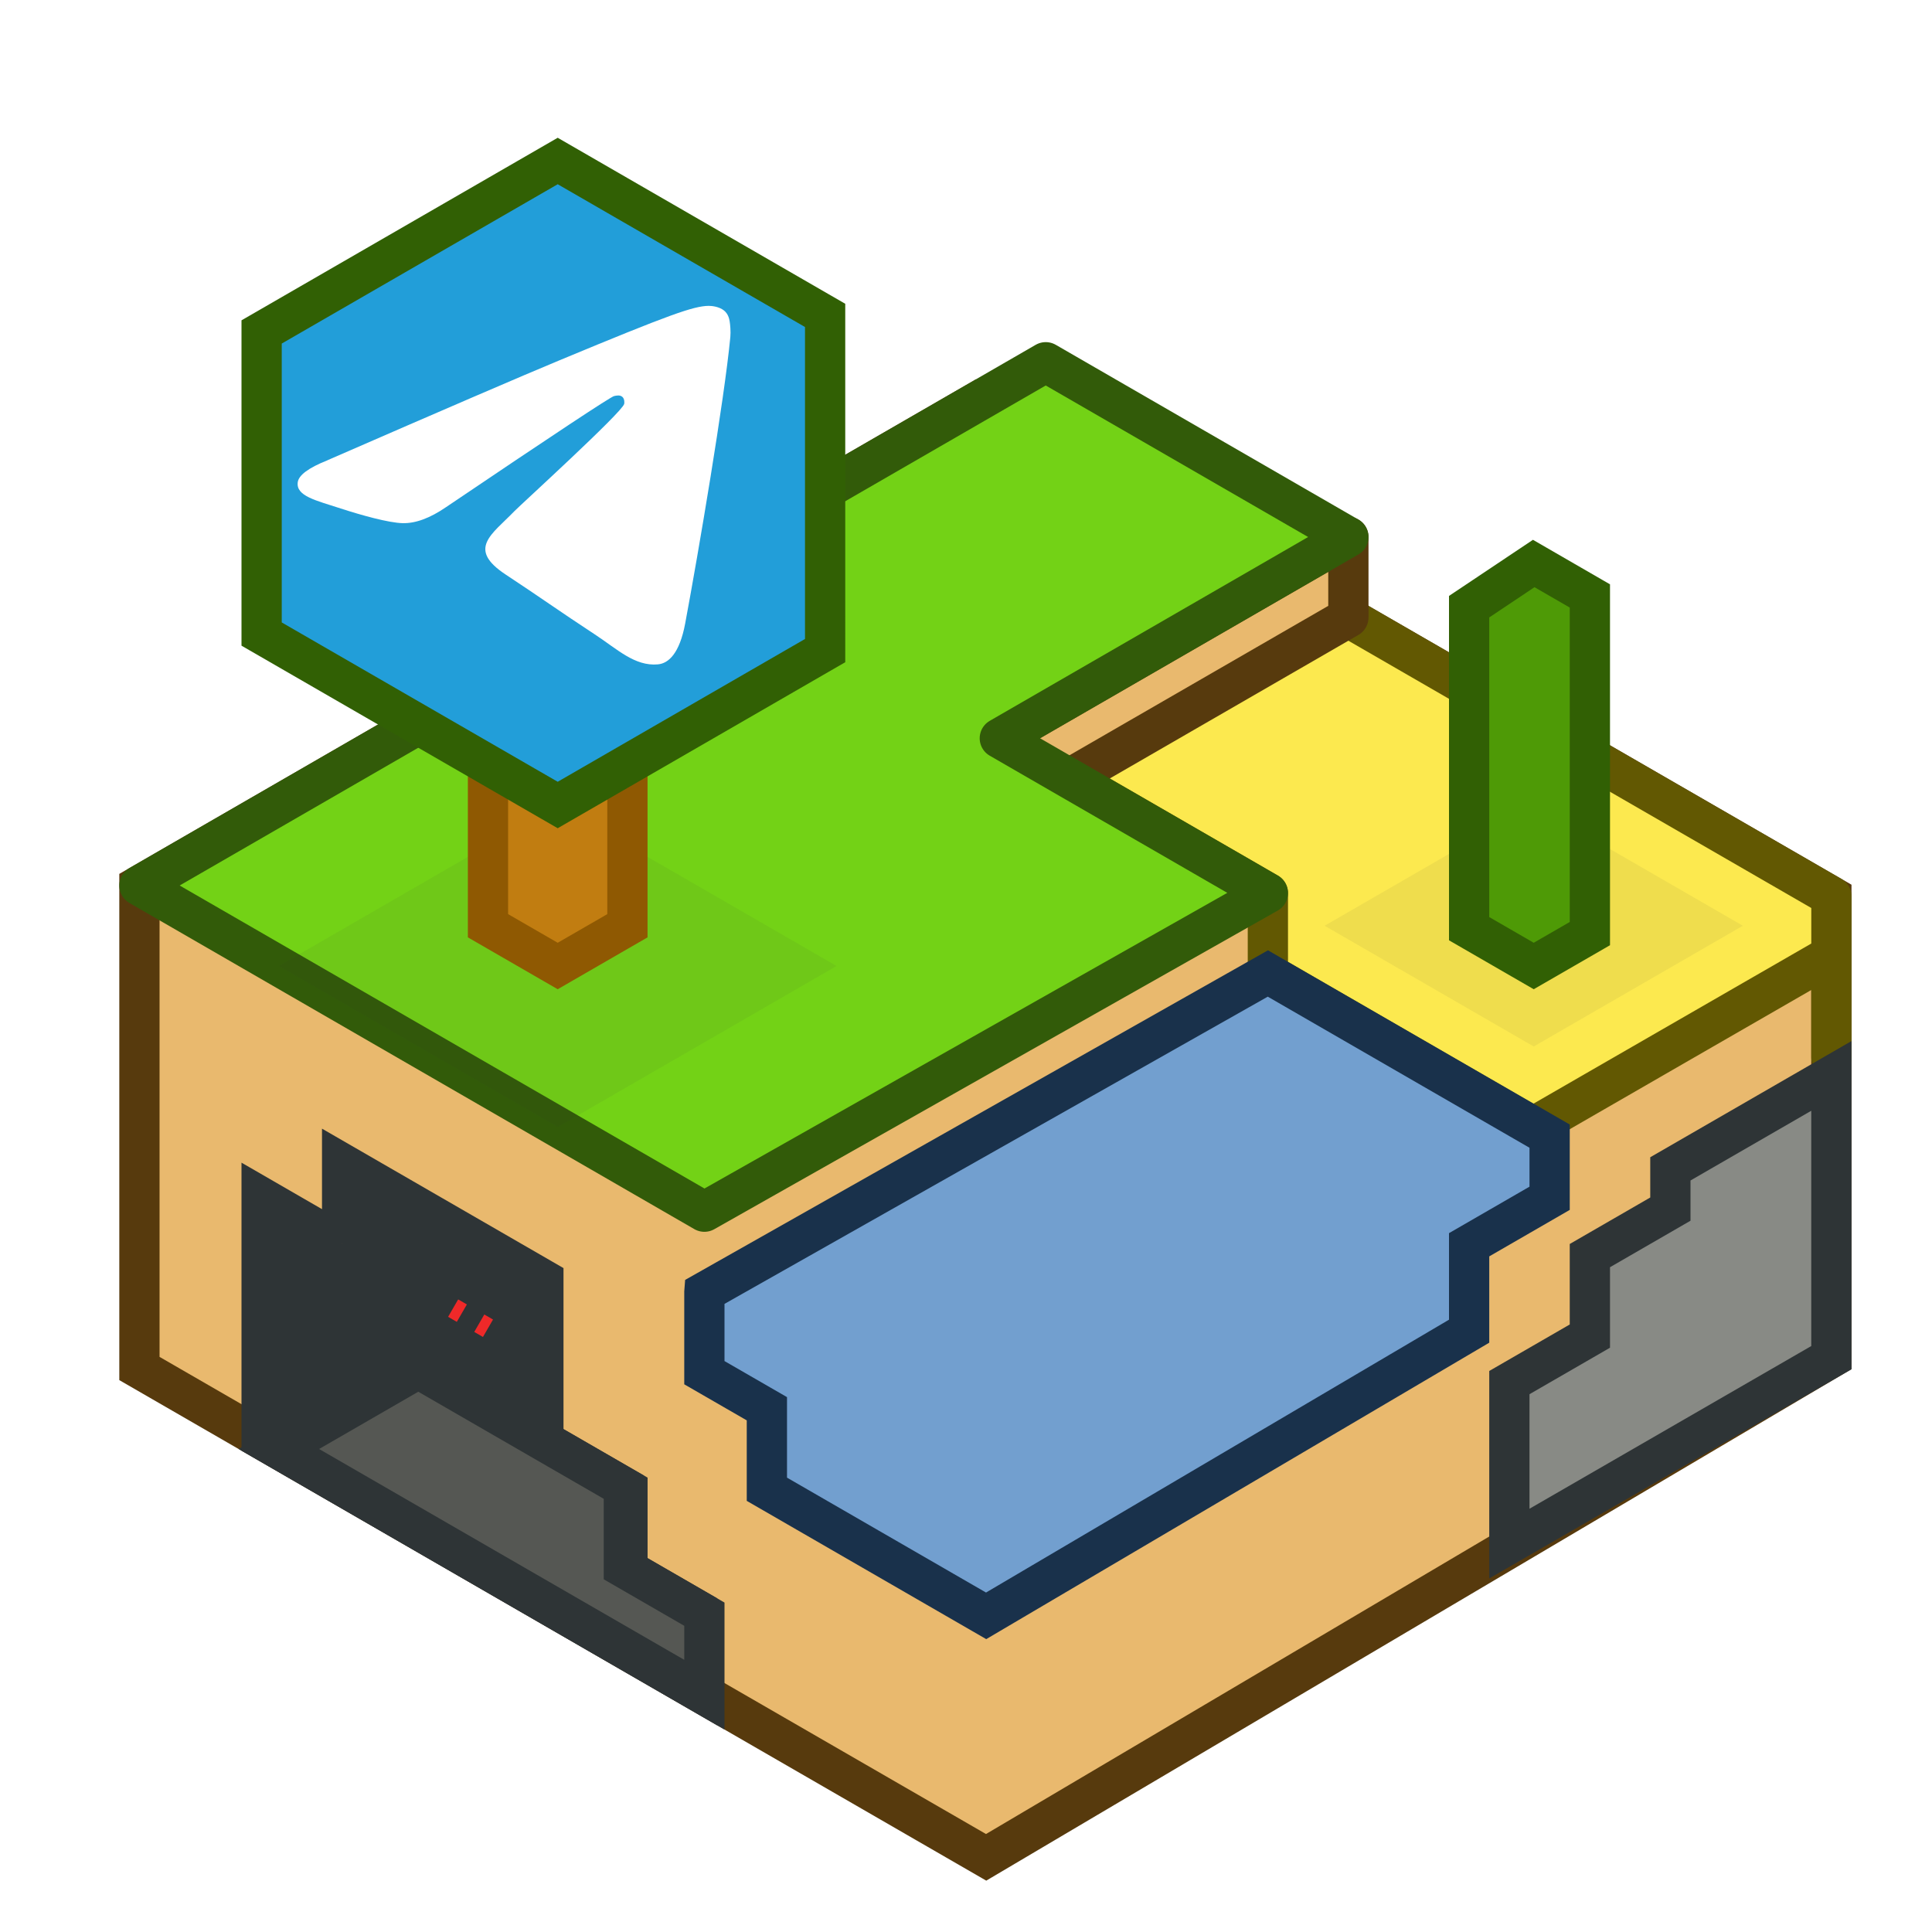 <?xml version="1.0" encoding="UTF-8" standalone="no"?>
<svg
   viewBox="0 0 48 48"
   version="1.1"
   id="svg39"
   sodipodi:docname="logo.svg"
   xml:space="preserve"
   inkscape:export-filename="logo.png"
   inkscape:export-xdpi="1800"
   inkscape:export-ydpi="1800"
   inkscape:version="1.2.1 (9c6d41e410, 2022-07-14, custom)"
   xmlns:inkscape="http://www.inkscape.org/namespaces/inkscape"
   xmlns:sodipodi="http://sodipodi.sourceforge.net/DTD/sodipodi-0.dtd"
   xmlns="http://www.w3.org/2000/svg"
   xmlns:svg="http://www.w3.org/2000/svg"><sodipodi:namedview
     id="namedview41"
     pagecolor="#505050"
     bordercolor="#eeeeee"
     borderopacity="1"
     inkscape:showpageshadow="0"
     inkscape:pageopacity="0"
     inkscape:pagecheckerboard="0"
     inkscape:deskcolor="#505050"
     showgrid="false"
     inkscape:zoom="8.9566859"
     inkscape:cx="42.147286"
     inkscape:cy="30.703321"
     inkscape:window-width="1920"
     inkscape:window-height="1051"
     inkscape:window-x="0"
     inkscape:window-y="0"
     inkscape:window-maximized="1"
     inkscape:current-layer="svg39" /><defs
     id="defs5"><filter
       id="a"
       x="-0.047"
       y="-0.082"
       width="1.095"
       height="1.164"><feGaussianBlur
         stdDeviation=".205"
         id="feGaussianBlur2" /></filter><linearGradient
       x1="500"
       y1="0"
       x2="500"
       y2="992.583"
       id="linearGradient-1"
       gradientUnits="userSpaceOnUse"
       gradientTransform="matrix(0.06,0,0,0.06,-33.579,28.789)"><stop
         stop-color="#2AABEE"
         offset="0%"
         id="stop893" /><stop
         stop-color="#229ED9"
         offset="100%"
         id="stop895" /></linearGradient></defs><path
     fill="#e9b96e"
     stroke="#573a0d"
     d="M3.464 22v12L24.5 46.145l21-12.415V22.269L24.249 10 3.464 22z"
     id="path7" /><g
     stroke="#2e3436"
     id="g13"><path
       fill="#2e3436"
       d="m8.5 30.907-2-1.155v6L17.321 42v-2l-1.732-1v-2L13.5 35.794v-4l-5-2.887v2z"
       id="path9" /><path
       fill="#555753"
       d="m6.928 36 3.464-2 3.464 2 1.644.949v2l2 1.155v2L6.928 36z"
       id="path11" /></g><g
     stroke-linejoin="round"
     id="g21"><path
       fill="#fce94f"
       stroke="#625802"
       d="m25.981 19 5.519 3.187v2L38.094 28l3.469-2 3.938-2.269v2.539-4L32.909 15l-6.928 4z"
       id="path15" /><path
       fill="#e9b96e"
       stroke="#573a0d"
       stroke-dashoffset=".5"
       d="m24.84 18.341 8.66-5v2l-8.66 5v-2z"
       id="path17" /><path
       fill="#73d216"
       stroke="#325b09"
       d="M25.981 9 3.464 22 17.5 30.104l14-7.917-6.66-3.845 8.66-5L25.981 9z"
       id="path19" /></g><path
     fill="#729fcf"
     stroke="#19314b"
     d="M17.5 32.104v2l1.553.896v2l5.447 3.145 12-7.072v-2.147l2-1.155v-1.544l-7-4.041-14 7.917z"
     id="path23" /><path
     fill="#2e3436"
     d="m13.856 20 6.928 4-6.928 4-6.928-4 6.928-4z"
     filter="url(#a)"
     opacity=".25"
     id="path25" /><path
     fill="#c17d11"
     stroke="#8f5902"
     d="m12.124 23 1.732 1 1.732-1v-6l-1.732-1-1.732 1v6z"
     id="path27" /><path
     fill="#4e9a06"
     stroke="#316004"
     d="M6.5 15.753 13.856 20l6.644-3.836V7.836L13.856 4 6.5 8.247v7.506z"
     id="path29"
     style="fill:#229ed9;fill-opacity:1" /><path
     fill="#2e3436"
     d="m13.856 20 5.196 3-5.196 3-5.196-3 5.196-3z"
     filter="url(#a)"
     opacity=".25"
     transform="translate(24.249)"
     id="path31" /><path
     fill="#4e9a06"
     stroke="#316004"
     d="m36.5 23.073 1.605.927 1.395-.805v-8.389L38.105 14 36.5 15.073v8z"
     id="path33" /><path
     fill="none"
     stroke="#ef2929"
     stroke-dasharray=".5 .5"
     stroke-dashoffset=".25"
     stroke-width=".5"
     d="m12.124 33-.866-.5"
     id="path35" /><path
     fill="#888a85"
     stroke="#2e3436"
     stroke-dashoffset=".5"
     d="m45.5 26.731-4 2.309v1l-2 1.155v2l-2 1.155v4l8-4.619v-7z"
     id="path37" /><path
     d="m 8.135,11.435 c 2.887,-1.258 4.811,-2.087 5.774,-2.487 2.75,-1.144 3.321,-1.342 3.694,-1.349 0.082,-0.001 0.265,0.019 0.384,0.115 0.1,0.081 0.128,0.191 0.141,0.268 0.013,0.077 0.03,0.253 0.017,0.39 -0.149,1.566 -0.794,5.365 -1.122,7.119 -0.139,0.742 -0.412,0.991 -0.677,1.015 -0.575,0.053 -1.012,-0.38 -1.569,-0.745 -0.871,-0.571 -1.364,-0.927 -2.21,-1.484 -0.978,-0.644 -0.344,-0.998 0.213,-1.577 0.146,-0.151 2.679,-2.456 2.728,-2.665 0.006,-0.026 0.012,-0.124 -0.046,-0.175 -0.058,-0.051 -0.143,-0.034 -0.205,-0.02 -0.087,0.02 -1.48,0.94 -4.177,2.761 -0.395,0.271 -0.753,0.404 -1.074,0.397 -0.354,-0.008 -1.034,-0.2 -1.539,-0.364 -0.62,-0.202 -1.113,-0.308 -1.07,-0.65 0.022,-0.178 0.268,-0.361 0.737,-0.547 z"
     id="Path-3"
     fill="#ffffff"
     style="fill-rule:evenodd;stroke:none;stroke-width:0.02" /></svg>
